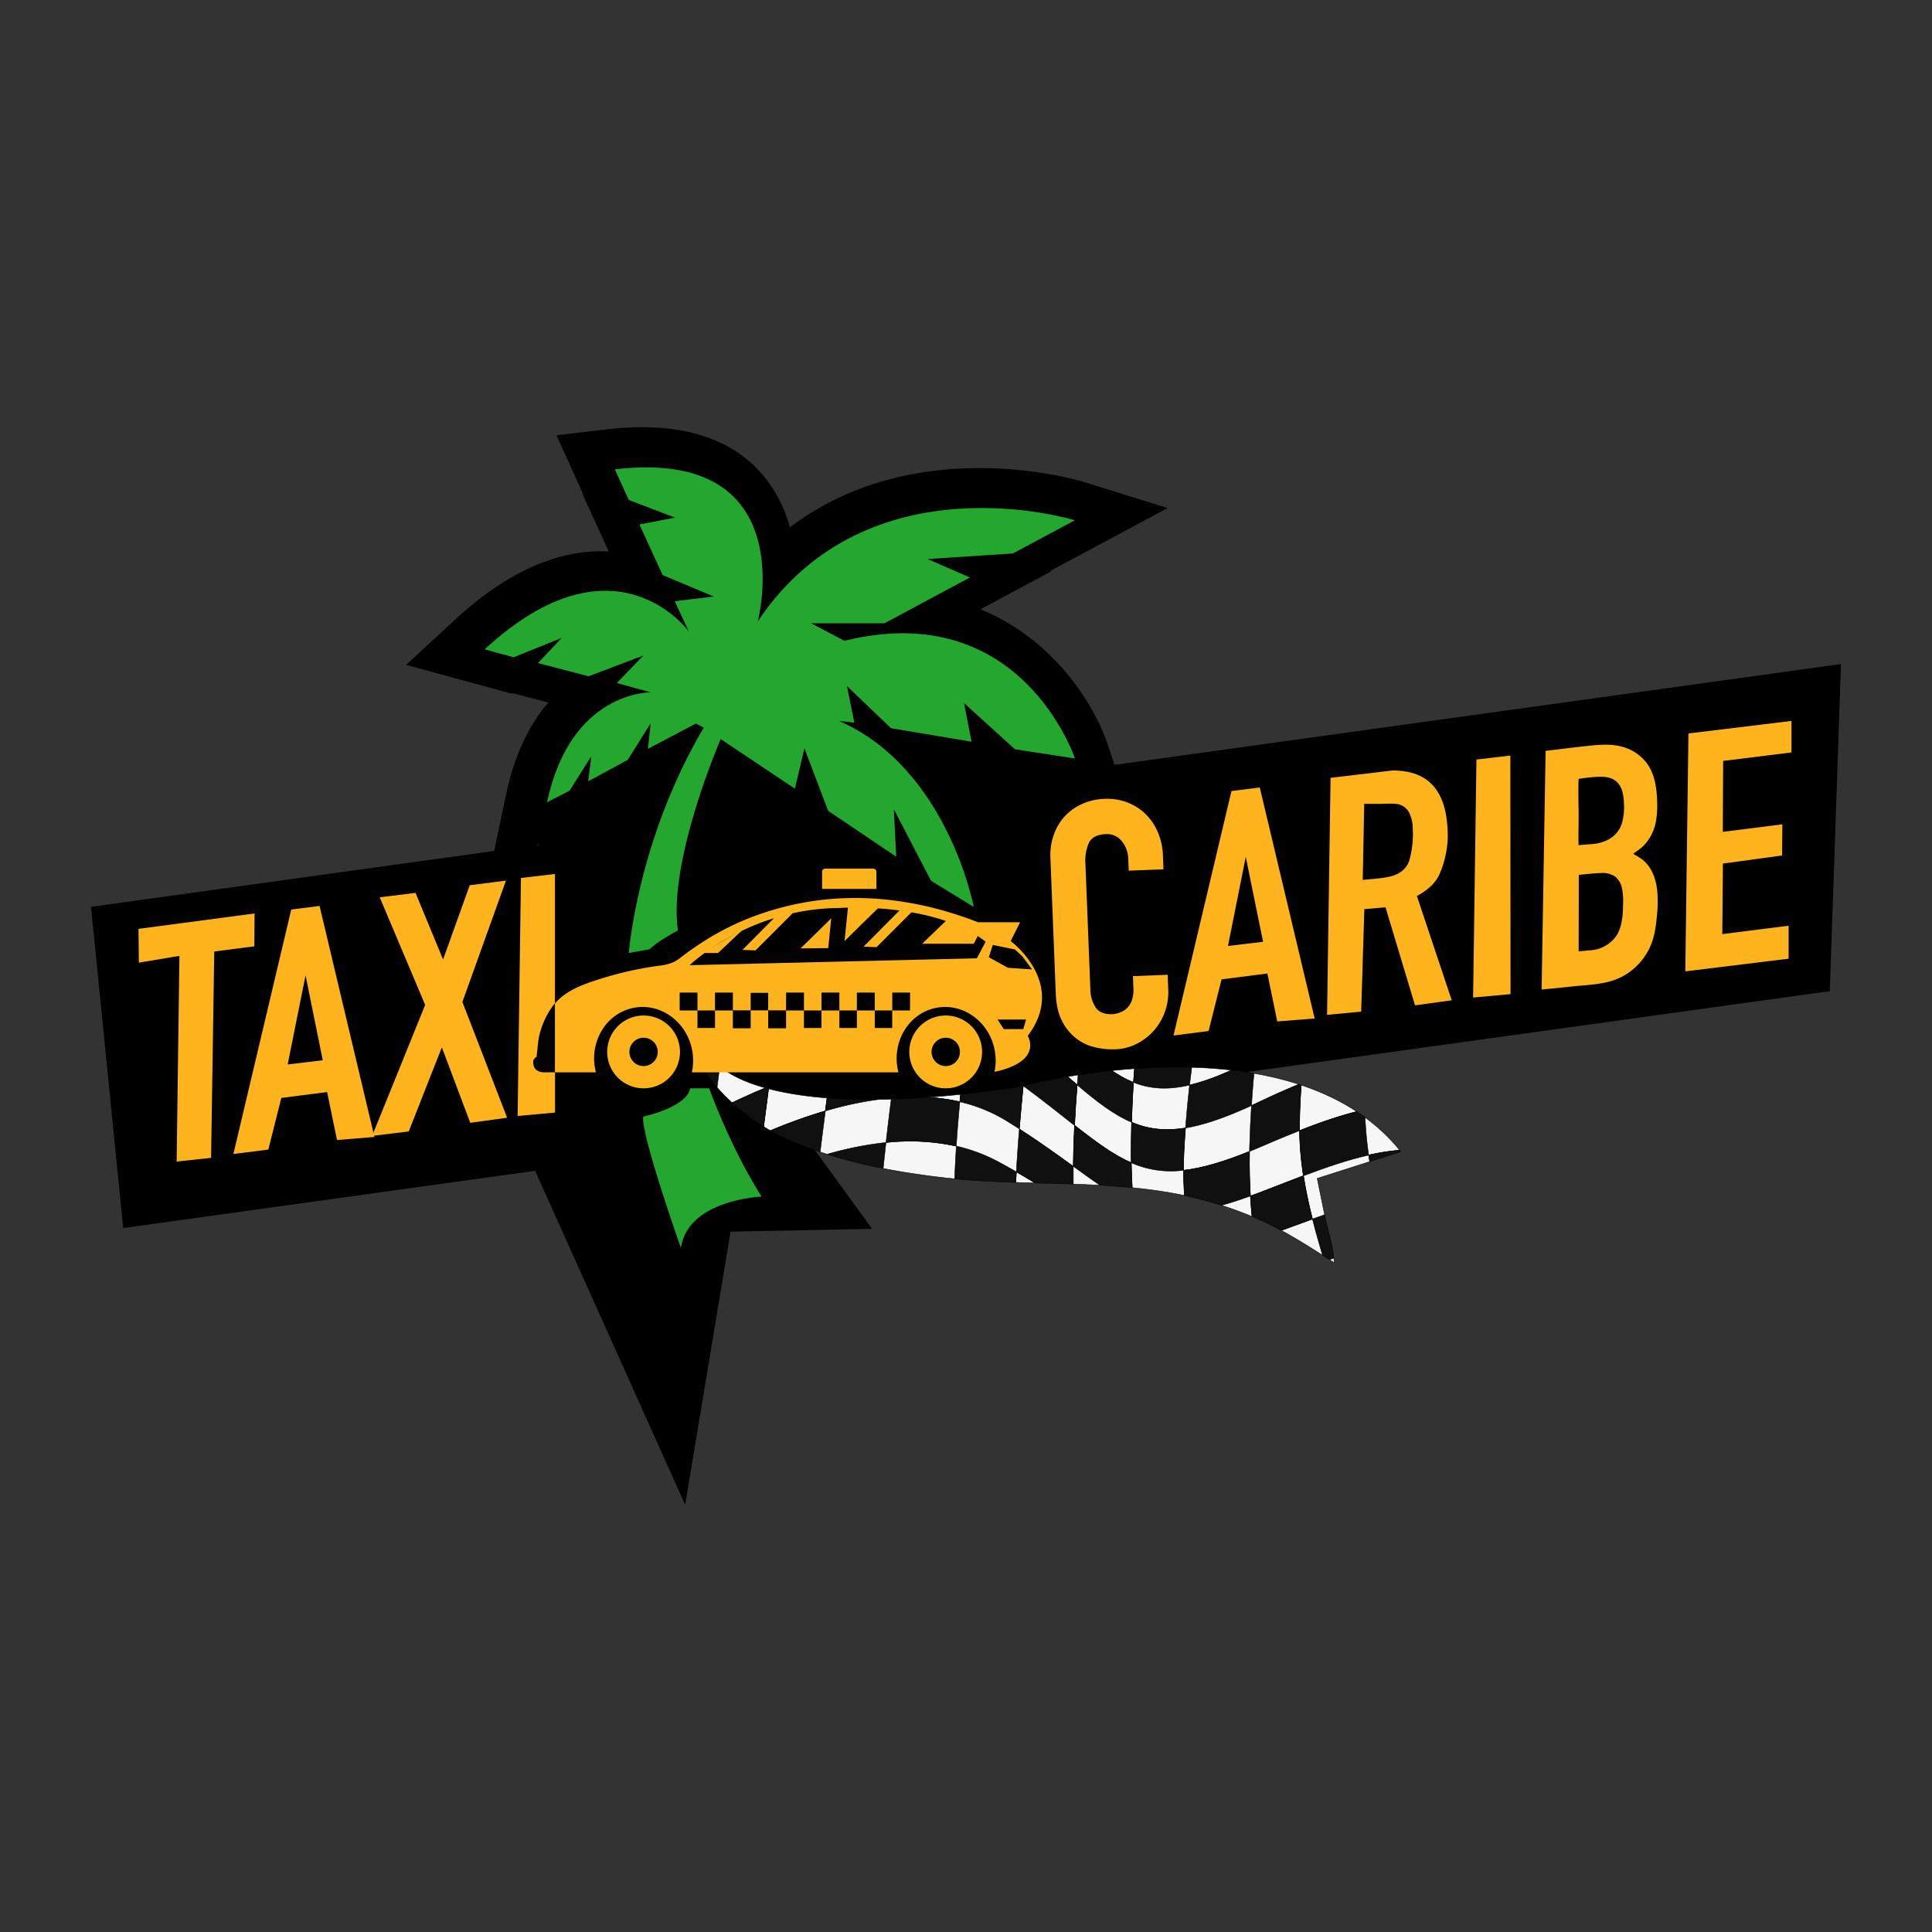 <svg id="Capa_1" data-name="Capa 1" xmlns="http://www.w3.org/2000/svg" xmlns:xlink="http://www.w3.org/1999/xlink" viewBox="0 0 1080 1080"><rect x="0" y="0" width="1080" height="1080" fill="#333333" stroke="none"/><defs><style>.cls-1{fill:none;}.cls-1,.cls-3,.cls-4{stroke:#000;stroke-miterlimit:10;stroke-width:0.25px;}.cls-2{clip-path:url(#clip-path);}.cls-3{fill:#101010;}.cls-4{fill:#f6f6f6;}.cls-5{fill:#24a72e;}.cls-6{fill:#ffb31d;}</style><clipPath id="clip-path"><path class="cls-1" d="M402.56,595.88s27.85,33,167.66,11.53c0,0,151.26-41.08,212.89,36.38l-46.78,14.94L740.66,680c1.68,8.24,4.86,17.51,5.14,25.82-14.24-9.06-27.84-18.08-43.47-24.76a217.15,217.15,0,0,0-48.45-14.35c-41.35-7.12-83.9-3.64-125.52-8.28-7.91-.88-15.8-2-23.65-3.26-20.13-3.34-40.09-8.27-59-15.91a118.34,118.34,0,0,1-31.14-18.23c-8.76-7.23-19.23-17.47-23.35-28.29C394.91,593.23,398.87,594.84,402.56,595.88Z"/></clipPath></defs><path d="M487.48,686.91l-38.61-53.18,574-79.69,6.24-182.83L623,427.56l-3.65-11.06c-7.31-22.14-30.18-59.25-71.28-75.89l39.68-21.27-.56-.24L652.73,284,606,269.46c-1-.32-25.55-7.8-58.45-7.8-31.16,0-71.1,6.63-106,33.17A76.2,76.2,0,0,0,428.41,268c-15-19.37-38.36-29.19-69.49-29.19a172.4,172.4,0,0,0-20,1.23l-27.83,3.28,14.85,32.81-.34.07,14.71,32.09q-2.16-.12-4.38-.12c-26.65,0-54.14,12.91-81.69,38.37L227,371.67l58.72,16,.59-.24,20.21,5.29c-10.11,11.83-18.68,28.23-23.42,50.59l-6.86,32.37L50.88,506.93l18,179.55,230.26-32L383,841.17l25.38-152.66M301.11,471.67l-.07.55-1.37.2Z"/><g class="cls-2"><path class="cls-3" d="M545.75,540.58q1.63-12.84,3.11-25.71c-11.44-3.1-24-4-36.83-3.44q-1.62,13-3.38,25.92C521.56,536.64,534.15,537.5,545.75,540.58Z"/><path class="cls-4" d="M577.22,557.44q1.34-12.86,2.55-25.71c-8.71-8.31-19.26-13.71-30.91-16.86q-1.47,12.86-3.11,25.71A73.25,73.25,0,0,1,577.22,557.44Z"/><path class="cls-3" d="M577.22,557.44c.72.67,1.44,1.34,2.14,2,9.47,9.56,17.56,17.84,24.94,24.76q1.2-11,2.67-21.92c-6.74-7-14-15.42-22.25-25.31a64,64,0,0,0-5-5.29Q578.56,544.6,577.22,557.44Z"/><path class="cls-4" d="M633.61,605.07q.76-11.49,1.92-22.06c-9.65-3.39-18.57-10.38-28.56-20.68q-1.47,10.95-2.67,21.92C614.89,594.18,624,601.25,633.61,605.07Z"/><path class="cls-3" d="M766.36,568a129.32,129.32,0,0,1,25.44-1.86c1.09-9.16,2.36-17.69,3.67-25.37a127.17,127.17,0,0,0-24.71.77C769.14,549.87,767.62,558.76,766.36,568Z"/><path class="cls-4" d="M508.65,537.35q1.75-12.95,3.38-25.92a217.62,217.62,0,0,0-36.47,5.07q-1.77,12.25-3.76,26.48A210.82,210.82,0,0,1,508.65,537.35Z"/><path class="cls-4" d="M442,525.84c-11.64,3.87-22.42,8.06-31.68,11.94q-1.92,13.17-4,28.05c9.12-4.08,19.74-8.49,31.26-12.61Q439.88,538.49,442,525.84Z"/><path class="cls-3" d="M410.31,537.78c-5.95,2.49-11.27,4.87-15.8,7l-2.65,27.86c4.2-2.05,9.08-4.35,14.48-6.77Q408.38,551,410.31,537.78Z"/><path class="cls-3" d="M633.61,605.07c9.36,3.72,19.21,4.36,31.36,1.51q1.42-12.51,3.21-24.43c-12.78,4-23.08,4.22-32.65.86Q634.38,593.57,633.61,605.07Z"/><path class="cls-3" d="M475.56,516.5A335.83,335.83,0,0,0,442,525.84q-2.1,12.66-4.39,27.38A325.2,325.2,0,0,1,471.8,543Q473.79,528.73,475.56,516.5Z"/><path class="cls-4" d="M730.51,578.35A178.29,178.29,0,0,1,766.36,568c1.26-9.23,2.78-18.12,4.4-26.46a157.93,157.93,0,0,0-35.5,8.92C733.5,559.34,731.87,568.71,730.51,578.35Z"/><path class="cls-4" d="M701.79,591.77c1-9.28,2-18.34,3.2-27-.35.21-.71.4-1.06.6-14,8.11-25.67,13.65-35.75,16.82q-1.77,11.91-3.21,24.43C675.23,604.2,687.14,599.32,701.79,591.77Z"/><path class="cls-3" d="M703.9,590.69a280.32,280.32,0,0,1,26.61-12.34c1.36-9.64,3-19,4.75-27.9A207.56,207.56,0,0,0,705,564.73c-1.16,8.7-2.25,17.76-3.2,27C702.5,591.41,703.18,591.08,703.9,590.69Z"/><path class="cls-3" d="M662.7,630.56c10.2-1.68,22.08-5.76,36.9-12.52.57-8.87,1.32-17.66,2.19-26.27-14.65,7.55-26.56,12.43-36.82,14.81Q663.64,618.34,662.7,630.56Z"/><path class="cls-4" d="M662.7,630.56q.91-12.21,2.27-24c-12.15,2.85-22,2.21-31.36-1.51-.47,7.17-.83,14.61-1,22.32C641.7,631.25,651.13,632.45,662.7,630.56Z"/><path class="cls-3" d="M508.65,537.35A210.82,210.82,0,0,0,471.8,543c-1.14,8.24-2.34,17-3.59,26.27a205.73,205.73,0,0,1,36.92-6.18Q506.92,550.21,508.65,537.35Z"/><path class="cls-4" d="M763.66,594.32a128.82,128.82,0,0,1,25.82-2.7c.56-8.92,1.37-17.45,2.32-25.49A129.32,129.32,0,0,0,766.36,568C765.2,576.54,764.26,585.37,763.66,594.32Z"/><path class="cls-3" d="M602.16,606.51c11.3,9.65,20.7,16.77,30.41,20.88.21-7.71.57-15.15,1-22.32-9.6-3.82-18.72-10.89-29.31-20.82Q603.07,595.37,602.16,606.51Z"/><path class="cls-3" d="M437.6,553.22c-11.52,4.12-22.14,8.53-31.26,12.61q-1.81,13.27-3.71,27.88c9-4.29,19.5-9,30.92-13.32Q435.62,566,437.6,553.22Z"/><path class="cls-3" d="M574,582l.59.51q.69-6.48,1.39-13c.42-4,.85-8,1.26-12.07a73.25,73.25,0,0,0-31.47-16.86q-1.61,12.7-3.26,25.38A77.08,77.08,0,0,1,574,582Z"/><path class="cls-4" d="M542.49,566q1.63-12.69,3.26-25.38c-11.6-3.08-24.19-3.94-37.1-3.23q-1.72,12.87-3.52,25.72C518,562.2,530.7,563,542.49,566Z"/><path class="cls-3" d="M727.47,605.61a207.07,207.07,0,0,1,36.19-11.29c.6-9,1.54-17.78,2.7-26.33a178.29,178.29,0,0,0-35.85,10.36C729.23,587.26,728.19,596.4,727.47,605.61Z"/><path class="cls-4" d="M574.57,582.47c10.68,9.16,19.61,17.22,27.59,24q.92-11.14,2.14-22.26c-7.38-6.92-15.47-15.2-24.94-24.76-.7-.71-1.42-1.38-2.14-2-.41,4-.84,8-1.26,12.07Q575.27,576,574.57,582.47Z"/><path class="cls-4" d="M471.8,543a325.2,325.2,0,0,0-34.2,10.24q-2,12.81-4.05,27.17a316.65,316.65,0,0,1,34.66-11.14C469.46,560,470.66,551.22,471.8,543Z"/><path class="cls-4" d="M701.79,591.77c-.87,8.61-1.62,17.4-2.19,26.27,1.41-.64,2.81-1.28,4.27-2,8.06-3.82,15.9-7.34,23.6-10.45.72-9.21,1.76-18.35,3-27.26a280.32,280.32,0,0,0-26.61,12.34C703.18,591.08,702.5,591.41,701.79,591.77Z"/><path class="cls-4" d="M406.34,565.83c-5.4,2.42-10.28,4.72-14.48,6.77l-2.64,27.78c3.93-2,8.45-4.3,13.41-6.67Q404.51,579.13,406.34,565.83Z"/><path class="cls-4" d="M726.44,627.47c0,1.53,0,3,0,4.57,12.7-5,24.7-9.1,36.53-11.72,0-.86,0-1.72-.06-2.59-.07-7.81.2-15.65.73-23.41a207.07,207.07,0,0,0-36.19,11.29C726.91,612.88,726.54,620.19,726.44,627.47Z"/><path class="cls-3" d="M402.63,593.71c-5,2.37-9.48,4.63-13.41,6.67l-2.65,27.68c3.74-2,8-4.29,12.61-6.65Q400.92,607,402.63,593.71Z"/><path class="cls-3" d="M468.21,569.25a316.65,316.65,0,0,0-34.66,11.14q-1.85,12.83-3.73,26.91a308.36,308.36,0,0,1,34.92-12Q466.54,581.62,468.21,569.25Z"/><path class="cls-3" d="M762.93,617.73c0,.87,0,1.73.06,2.59a127.87,127.87,0,0,1,25.6-3.18c0-8.76.36-17.3.89-25.52a128.82,128.82,0,0,0-25.82,2.7C763.13,602.08,762.86,609.92,762.93,617.73Z"/><path class="cls-4" d="M433.55,580.39c-11.42,4.37-21.92,9-30.92,13.32q-1.71,13.32-3.45,27.7c8.88-4.53,19.29-9.46,30.64-14.11Q431.71,593.21,433.55,580.39Z"/><path class="cls-3" d="M699.6,618c-.47,7.23-.83,14.51-1,21.79,0,1.28-.06,2.55-.08,3.82,1.75-.71,3.52-1.43,5.36-2.22,7.83-3.36,15.33-6.53,22.61-9.39,0-1.52-.05-3,0-4.57.1-7.28.47-14.59,1-21.86-7.7,3.11-15.54,6.63-23.6,10.45C702.41,616.76,701,617.4,699.6,618Z"/><path class="cls-4" d="M661.9,642.44q-.31,5.65-.28,11.77c10.12-1.12,22-4.52,36.87-10.56,0-1.27,0-2.54.08-3.82.2-7.28.56-14.56,1-21.79-14.82,6.76-26.7,10.84-36.9,12.52C662.4,634.49,662.12,638.45,661.9,642.44Z"/><path class="cls-4" d="M632.41,650c0-1.73-.06-3.46-.06-5.16,0-6,.07-11.8.22-17.48-9.71-4.11-19.11-11.23-30.41-20.88q-.92,11.28-1.47,22.59C612.74,638.54,622.47,645.72,632.41,650Z"/><path class="cls-3" d="M600.69,629.1q.54-11.33,1.47-22.59c-8-6.82-16.91-14.88-27.59-24Q573.25,594.71,572,607C583.21,615.25,592.5,622.7,600.69,629.1Z"/><path class="cls-4" d="M505.13,563.07a205.73,205.73,0,0,0-36.92,6.18q-1.66,12.38-3.47,26a200.82,200.82,0,0,1,36.88-6.73Q503.35,575.8,505.13,563.07Z"/><path class="cls-3" d="M632.41,650a54.91,54.91,0,0,0,29.21,4.18q0-6.11.28-11.77c.22-4,.5-8,.8-11.88-11.57,1.89-21,.69-30.13-3.17-.15,5.68-.23,11.49-.22,17.48C632.35,646.57,632.38,648.3,632.41,650Z"/><path class="cls-3" d="M539.33,591.05q1.53-12.54,3.16-25.09c-11.79-3-24.45-3.76-37.36-2.89q-1.77,12.73-3.51,25.47C514.55,587.52,527.31,588.12,539.33,591.05Z"/><path class="cls-4" d="M568.62,604.44,572,607q1.22-12.26,2.53-24.5L574,582a77.08,77.08,0,0,0-31.49-16q-1.62,12.54-3.16,25.09A81.94,81.94,0,0,1,568.62,604.44Z"/><path class="cls-4" d="M414.56,509.6c-6.61,2.6-12.5,5.07-17.39,7.22l-2.66,27.92c4.53-2.09,9.85-4.47,15.8-7Q412.53,522.51,414.56,509.6Z"/><path class="cls-4" d="M548.86,514.87c1-8.7,1.92-17.4,2.71-26.12-11.29-3-23.69-3.94-36.5-3.44q-1.41,13.06-3,26.12C524.91,510.84,537.42,511.77,548.86,514.87Z"/><path class="cls-4" d="M584.72,537c8.28,9.89,15.51,18.34,22.25,25.31.95-7.2,2-14.39,3.09-21.59a299.48,299.48,0,0,1-20-26.19,61.62,61.62,0,0,0-8-9.38q-1,13.29-2.29,26.56A64,64,0,0,1,584.72,537Z"/><path class="cls-3" d="M512,511.43q1.62-13.06,3-26.12a226.38,226.38,0,0,0-35.59,4.53q-1.8,12-3.92,26.66A217.62,217.62,0,0,1,512,511.43Z"/><path class="cls-4" d="M475.56,516.5q2.12-14.7,3.92-26.66c-11.24,2.29-22.29,5.23-32.7,8.44q-2.22,12.29-4.79,27.56A335.83,335.83,0,0,1,475.56,516.5Z"/><path class="cls-3" d="M548.86,514.87c11.65,3.15,22.2,8.55,30.91,16.86q1.23-13.26,2.29-26.56c-8.48-8.08-18.9-13.34-30.49-16.42C550.78,497.47,549.86,506.17,548.86,514.87Z"/><path class="cls-4" d="M735.26,550.45c2-10.15,4.18-19.68,6.31-28.3a166.29,166.29,0,0,0-32.39,14.63c-1.43,8.71-2.86,18.1-4.19,28A207.56,207.56,0,0,1,735.26,550.45Z"/><path class="cls-3" d="M635.53,583q1.25-11.44,2.88-21.84c-9.94-2.73-18.83-9.62-28.35-20.43-1.09,7.2-2.14,14.39-3.09,21.59C617,572.63,625.88,579.62,635.53,583Z"/><path class="cls-3" d="M770.76,541.53c1.89-9.66,3.92-18.56,5.87-26.37a146.22,146.22,0,0,0-35.06,7c-2.13,8.62-4.31,18.15-6.31,28.3A157.93,157.93,0,0,1,770.76,541.53Z"/><path class="cls-4" d="M668.18,582.15c1.29-8.65,2.71-17,4.2-25.13-13.41,5.48-24.21,6.82-34,4.15q-1.63,10.4-2.88,21.84C645.1,586.37,655.4,586.18,668.18,582.15Z"/><path class="cls-3" d="M703.93,565.33c.35-.2.71-.39,1.06-.6,1.33-9.85,2.76-19.24,4.19-28q-2.64,1.54-5.22,3.18c-12.09,7.68-22.45,13.33-31.58,17.06-1.49,8.08-2.91,16.48-4.2,25.13C678.26,579,689.88,573.44,703.93,565.33Z"/><path class="cls-3" d="M446.78,498.28c-11.8,3.63-22.77,7.6-32.22,11.32q-2,12.89-4.25,28.18c9.26-3.88,20-8.07,31.68-11.94Q444.54,510.57,446.78,498.28Z"/><path class="cls-4" d="M770.76,541.53a127.17,127.17,0,0,1,24.71-.77c1.69-9.86,3.46-18.36,5-25.1a126.38,126.38,0,0,0-23.84-.5C774.68,523,772.65,531.87,770.76,541.53Z"/><path class="cls-3" d="M741.57,522.15c2.42-9.77,4.8-18.35,6.84-25.33-12.58,4.1-24.2,10.62-35.26,17.5-1.28,6.77-2.63,14.32-4,22.46A166.29,166.29,0,0,1,741.57,522.15Z"/><path class="cls-4" d="M704,540q2.58-1.63,5.22-3.18c1.34-8.14,2.69-15.69,4-22.46-12.75,7.92-24.76,16.3-36.64,21.95q-2.13,10-4.13,20.75C681.51,553.29,691.87,547.64,704,540Z"/><path class="cls-3" d="M672.38,557q2-10.77,4.13-20.75a68.69,68.69,0,0,1-19,6.23c-6.78,1-11.74.52-15.57-1.17q-1.91,9.4-3.54,19.84C648.17,563.84,659,562.5,672.38,557Z"/><path class="cls-4" d="M515.07,485.31q1.2-11.13,2.2-22.29a285.86,285.86,0,0,0-34.56,5.83c-1,6.17-2,13.15-3.23,21A226.38,226.38,0,0,1,515.07,485.31Z"/><path class="cls-4" d="M776.63,515.16c2.24-9.06,4.38-16.65,6-22.24a81.6,81.6,0,0,0-34.27,3.9c-2,7-4.42,15.56-6.84,25.33A146.22,146.22,0,0,1,776.63,515.16Z"/><path class="cls-3" d="M800.47,515.66c2.5-11,4.4-17.3,4.4-17.3a86,86,0,0,0-22.19-5.44c-1.67,5.59-3.81,13.18-6,22.24A126.38,126.38,0,0,1,800.47,515.66Z"/><path class="cls-4" d="M638.41,561.17Q640,550.73,642,541.33c-12.66-5.61-12.87-24.18-24.9-42.62-2.5,14.05-4.86,28.05-7,42C619.58,551.55,628.47,558.44,638.41,561.17Z"/><path class="cls-4" d="M446.78,498.28q2.12-11.64,3.9-20.61c-12.84,4.08-24.17,8.32-32.92,11.82q-1.5,9.15-3.2,20.11C424,505.88,435,501.91,446.78,498.28Z"/><path class="cls-3" d="M479.48,489.84c1.18-7.84,2.26-14.82,3.23-21-11.25,2.58-22.1,5.66-32,8.82q-1.79,9-3.9,20.61C457.19,495.07,468.24,492.13,479.48,489.84Z"/><path class="cls-3" d="M515.07,485.31c12.81-.5,25.21.44,36.5,3.44q1.17-12.9,1.94-25.82a169.6,169.6,0,0,0-36.24.09Q516.28,474.18,515.07,485.31Z"/><path class="cls-3" d="M417.76,489.49c-11.65,4.66-18.75,8-18.75,8l-1.84,19.3c4.89-2.15,10.78-4.62,17.39-7.22Q416.26,498.65,417.76,489.49Z"/><path class="cls-3" d="M590.1,514.55a299.48,299.48,0,0,0,20,26.19c2.13-14,4.49-28,7-42-6.37-9.77-16.06-19.5-32.69-27.23q-1,16.86-2.3,33.69A61.62,61.62,0,0,1,590.1,514.55Z"/><path class="cls-4" d="M582.06,505.17q1.35-16.83,2.3-33.69-2.76-1.29-5.77-2.49a98.25,98.25,0,0,0-25.08-6.06q-.75,12.92-1.94,25.82C563.16,491.83,573.58,497.09,582.06,505.17Z"/><path class="cls-3" d="M740.32,705.14c12.83-4.55,24.28-8.37,36-10.37-2.21-8.17-4.42-16.21-6.4-24.38-11.65,2.38-23.35,6.35-36.3,11C735.69,689.41,738,697.3,740.32,705.14Z"/><path class="cls-3" d="M422.15,668.61c.33-2.82.65-5.6,1-8.36-11.2,5.22-21.42,10.74-30.16,15.81-.85,8.57-1.55,17.44-2.15,26.51,8.65-5.33,18.71-11.1,29.74-16.55C421,680,421.52,674.12,422.15,668.61Z"/><path class="cls-4" d="M568.16,655.08c-.45,7.95-.81,15.9-1,23.86a382.78,382.78,0,0,1,34.27,20q-.88-11.86-1.25-23.64C591.27,669.22,580.94,662.39,568.16,655.08Z"/><path class="cls-3" d="M600.18,675.26q.36,11.78,1.25,23.64c14.51,9.38,25.17,17.06,36.7,21.61-.86-8-1.72-16-2.51-23.75C624.62,692.25,614.12,684.71,600.18,675.26Z"/><path class="cls-4" d="M635.62,696.76c.79,7.79,1.65,15.71,2.51,23.75,9,3.56,18.53,5.21,30.83,4.26-1.32-7.93-2.54-15.84-3.58-23.6C653.74,702.07,644.51,700.41,635.62,696.76Z"/><path class="cls-4" d="M393,676.06c-4.24,2.47-8.15,4.83-11.64,7l-2.59,27.28c3.62-2.41,7.67-5,12.08-7.77C391.42,693.5,392.12,684.63,393,676.06Z"/><path class="cls-4" d="M701.43,693c1.15,8.39,2.58,16.34,4.16,24,13.09-4,24.37-8.15,34.73-11.83-2.34-7.84-4.63-15.73-6.65-23.71-9.19,3.34-19,7-29.88,10.73Z"/><path class="cls-3" d="M665.38,701.17c1,7.76,2.26,15.67,3.58,23.6,9.57-.74,20.81-3,34.8-7.23l1.83-.57c-1.58-7.67-3-15.62-4.16-24C686.83,697.78,675.23,700.39,665.38,701.17Z"/><path class="cls-3" d="M495.28,638.67a189,189,0,0,0-37.12,7.86c-.12.83-.22,1.65-.32,2.49-.95,7.55-1.69,15.07-2.3,22.54a182.18,182.18,0,0,1,37.19-8.26Q493.87,651,495.28,638.67Z"/><path class="cls-3" d="M557.88,649.38a93.49,93.49,0,0,0-23.29-8.67q-.78,12.33-1.19,24.66a100.19,100.19,0,0,1,19.11,6.49c5.23,2.39,10.09,4.75,14.65,7.08.19-8,.55-15.91,1-23.86C564.9,653.22,561.48,651.31,557.88,649.38Z"/><path class="cls-4" d="M495.28,638.67q-1.39,12.3-2.55,24.63a122,122,0,0,1,40.67,2.07q.42-12.33,1.19-24.66A120.68,120.68,0,0,0,495.28,638.67Z"/><path class="cls-4" d="M457.84,649c.1-.84.2-1.66.32-2.49a283.55,283.55,0,0,0-35,13.72c-.33,2.76-.65,5.54-1,8.36-.63,5.51-1.16,11.34-1.59,17.41a267.52,267.52,0,0,1,35-14.46C456.15,664.09,456.89,656.57,457.84,649Z"/><path class="cls-4" d="M776.37,694.77a100.89,100.89,0,0,1,19.93-1.46c-1.89-8.43-3.39-16.91-4.53-25.34a111.63,111.63,0,0,0-21.8,2.42C772,678.56,774.16,686.6,776.37,694.77Z"/><path class="cls-4" d="M536.57,615.94q.58-6.12,1.27-12.28t1.49-12.61c-12-2.93-24.78-3.53-37.71-2.51q-1.71,12.6-3.33,25.21A120.19,120.19,0,0,1,536.57,615.94Z"/><path class="cls-4" d="M464.74,595.27a308.36,308.36,0,0,0-34.92,12q-1.72,12.8-3.47,26.63a295.67,295.67,0,0,1,35-12.88Q463.12,607.61,464.74,595.27Z"/><path class="cls-4" d="M572,607q-1.2,12.06-2.2,24.14c11.88,7.71,21.63,14.75,30.15,20.91q.13-11.49.7-22.92C592.5,622.7,583.21,615.25,572,607Z"/><path class="cls-4" d="M632.41,650c.14,7.55.53,15.28,1.11,23.15a58.55,58.55,0,0,0,29.24,4.48c-.7-8.17-1.1-16-1.14-23.45A54.91,54.91,0,0,1,632.41,650Z"/><path class="cls-3" d="M572,607l-3.42-2.53a81.94,81.94,0,0,0-29.29-13.39q-.76,6.32-1.49,12.61t-1.27,12.28a87.51,87.51,0,0,1,26.68,11q3.4,2.15,6.59,4.2Q570.83,619.05,572,607Z"/><path class="cls-3" d="M600.69,629.1q-.56,11.43-.7,22.92c13,9.4,23.13,16.73,33.53,21.16-.58-7.87-1-15.6-1.11-23.15C622.47,645.72,612.74,638.54,600.69,629.1Z"/><path class="cls-3" d="M501.62,588.54a200.82,200.82,0,0,0-36.88,6.73q-1.62,12.36-3.35,25.78a193.9,193.9,0,0,1,36.9-7.3Q499.9,601.14,501.62,588.54Z"/><path class="cls-4" d="M698.49,643.65c-.15,8.79,0,17.06.52,24.92,1.58-.57,3.16-1.14,4.8-1.77,8.78-3.37,17-6.61,24.81-9.56a179.87,179.87,0,0,1-2.16-25.2c-7.28,2.86-14.78,6-22.61,9.39C702,642.22,700.24,642.94,698.49,643.65Z"/><path class="cls-3" d="M662.76,677.66c9.93-.85,21.58-3.76,36.25-9.09-.47-7.86-.67-16.13-.52-24.92-14.91,6-26.75,9.44-36.87,10.56C661.66,661.63,662.06,669.49,662.76,677.66Z"/><path class="cls-4" d="M399.18,621.41c-4.64,2.36-8.87,4.61-12.61,6.65L384,655.63c3.58-2.09,7.6-4.37,12-6.76Q397.56,634.71,399.18,621.41Z"/><path class="cls-3" d="M429.82,607.3c-11.35,4.65-21.76,9.58-30.64,14.11q-1.62,13.29-3.24,27.46c8.82-4.79,19.13-10,30.41-14.94Q428.09,620.09,429.82,607.3Z"/><path class="cls-3" d="M728.62,657.24c12.89-4.86,24.78-8.94,36.47-11.55a205.28,205.28,0,0,1-2.1-25.37c-11.83,2.62-23.83,6.71-36.53,11.72A179.87,179.87,0,0,0,728.62,657.24Z"/><path class="cls-4" d="M765.09,645.69a122,122,0,0,1,24.2-3.08c-.52-8.63-.74-17.15-.7-25.47a127.87,127.87,0,0,0-25.6,3.18A205.28,205.28,0,0,0,765.09,645.69Z"/><path class="cls-4" d="M541.77,716.81c-2.91-1-5.83-1.75-8.74-2.46q.18,11.56.6,23.17c2.57.43,5.14.9,7.74,1.45a96.38,96.38,0,0,1,28.73,11.61c-.47-7.88-1-15.77-1.51-23.65C560.7,723.5,551.84,720.1,541.77,716.81Z"/><path class="cls-4" d="M753.06,752.67a204.43,204.43,0,0,1,3.28,22.48A124,124,0,0,1,789.1,775a262.9,262.9,0,0,0-2.21-30.93C775,745.15,764.58,748.51,753.06,752.67Z"/><path class="cls-4" d="M489.47,711.64a167.78,167.78,0,0,0-35.8,8q0,11.34.36,22.34a194.73,194.73,0,0,1,35.13-6.26c-.1-6.42-.07-12.86.13-19.35C489.34,714.8,489.41,713.22,489.47,711.64Z"/><path class="cls-3" d="M489.47,711.64c-.06,1.58-.13,3.16-.18,4.74-.2,6.49-.23,12.93-.13,19.35a179.61,179.61,0,0,1,44.47,1.79q-.4-11.61-.6-23.17A126.34,126.34,0,0,0,489.47,711.64Z"/><path class="cls-3" d="M810.9,744.94a98.42,98.42,0,0,0-24-.88A262.9,262.9,0,0,1,789.1,775a127.45,127.45,0,0,1,31.26,8.31S818.56,772.37,810.9,744.94Z"/><path class="cls-3" d="M568.59,726.93c.51,7.88,1,15.77,1.51,23.65,14,8.2,26.67,18.79,40.37,27.72-1-10.35-2.33-20.71-3.65-31A270.89,270.89,0,0,0,568.59,726.93Z"/><path class="cls-3" d="M642.47,768c.56,8.48,1,17.06,1.11,25.73a83.79,83.79,0,0,0,27.18,2.38,98.92,98.92,0,0,0,11.43-1.57c-1.4-7.1-2.88-14.49-4.38-22.08C663,773.65,652.21,771.83,642.47,768Z"/><path class="cls-4" d="M606.82,747.26c1.32,10.33,2.63,20.69,3.65,31,10.14,6.62,20.86,12.31,33.11,15.45-.15-8.67-.55-17.25-1.11-25.73C630.74,763.42,620.56,755.92,606.82,747.26Z"/><path class="cls-4" d="M703.7,768.27a182.64,182.64,0,0,1-25.89,4.21c1.5,7.59,3,15,4.38,22.08,12.37-2.39,25-6.82,38.48-11-1.15-6.33-2.45-12.51-3.85-18.65C712.7,766.09,708.34,767.22,703.7,768.27Z"/><path class="cls-3" d="M716.82,764.94c1.4,6.14,2.7,12.32,3.85,18.65,11.26-3.49,23.06-6.75,35.67-8.44a204.43,204.43,0,0,0-3.28-22.48C742.55,756.47,731.13,760.92,716.82,764.94Z"/><path class="cls-3" d="M373.6,764.29l-1.92,20.18A167.27,167.27,0,0,1,388.49,772c0-6.21.14-12.46.26-18.7C383.14,757.13,378.05,760.88,373.6,764.29Z"/><path class="cls-3" d="M419,734.76c0,6.63,0,13.34.11,20.07A220.53,220.53,0,0,1,454,742q-.34-11-.36-22.34A230.58,230.58,0,0,0,419,734.76Z"/><path class="cls-4" d="M388.75,753.26c-.12,6.24-.22,12.49-.26,18.7a237.53,237.53,0,0,1,30.6-17.13c-.09-6.73-.13-13.44-.11-20.07A309.73,309.73,0,0,0,388.75,753.26Z"/><path class="cls-4" d="M490.75,687.61q-.81,12-1.28,24A126.34,126.34,0,0,1,533,714.35q-.22-12.24-.13-24.44A123.92,123.92,0,0,0,490.75,687.61Z"/><path class="cls-4" d="M567.36,702.94c.28,8,.73,16,1.23,24a270.89,270.89,0,0,1,38.23,20.33c-1-8.13-2.1-16.23-3-24.3A320.07,320.07,0,0,0,567.36,702.94Z"/><path class="cls-3" d="M703.73,742.91a176.94,176.94,0,0,1-30.55,5.62c1.52,8.11,3.08,16.13,4.63,24a182.64,182.64,0,0,0,25.89-4.21c4.64-1,9-2.18,13.12-3.33-1.83-8-3.82-16-5.78-24.06C708.67,741.56,706.25,742.24,703.73,742.91Z"/><path class="cls-4" d="M786.89,744.06a98.42,98.42,0,0,1,24,.88c-2.08-7.43-4.58-16.06-7.59-26a95,95,0,0,0-20.82.33C784.22,727.07,785.74,735.27,786.89,744.06Z"/><path class="cls-4" d="M711,740.88c2,8.09,4,16,5.78,24.06,14.31-4,25.73-8.47,36.24-12.27-1.63-8.11-3.64-16-5.83-23.91C736.63,732.51,725,736.84,711,740.88Z"/><path class="cls-3" d="M747.23,728.76c2.19,7.86,4.2,15.8,5.83,23.91,11.52-4.16,21.94-7.52,33.83-8.61-1.15-8.79-2.67-17-4.4-24.8C770.59,720.76,759.58,724.38,747.23,728.76Z"/><path class="cls-4" d="M389.49,728.29c-4.89,3.21-9.37,6.3-13.34,9.13l-2.55,26.87c4.45-3.41,9.54-7.16,15.15-11C388.92,744.9,389.17,736.56,389.49,728.29Z"/><path class="cls-4" d="M640.56,744.3c.73,7.82,1.4,15.72,1.91,23.72,9.74,3.81,20.55,5.63,35.34,4.46-1.55-7.82-3.11-15.84-4.63-24C659.86,749.57,649.82,747.89,640.56,744.3Z"/><path class="cls-3" d="M547.14,694.33a108.1,108.1,0,0,0-14.24-4.42q-.09,12.2.13,24.44c2.91.71,5.83,1.49,8.74,2.46,10.07,3.29,18.93,6.69,26.82,10.12-.5-8-1-16-1.23-24C561.23,700.08,554.53,697.2,547.14,694.33Z"/><path class="cls-3" d="M454.1,695.91q-.44,12-.43,23.74a167.78,167.78,0,0,1,35.8-8q.46-12,1.28-24A175.66,175.66,0,0,0,454.1,695.91Z"/><path class="cls-3" d="M603.78,723c.94,8.07,2,16.17,3,24.3,13.74,8.66,23.92,16.16,35.65,20.76-.51-8-1.18-15.9-1.91-23.72C628.75,739.74,618.21,732.07,603.78,723Z"/><path class="cls-4" d="M419.35,710.8c-.24,7.8-.35,15.82-.37,24a230.58,230.58,0,0,1,34.69-15.11q0-11.71.43-23.74A250.36,250.36,0,0,0,419.35,710.8Z"/><path class="cls-3" d="M389.49,728.29c-.32,8.27-.57,16.61-.74,25A309.73,309.73,0,0,1,419,734.76c0-8.14.13-16.16.37-24A337.09,337.09,0,0,0,389.49,728.29Z"/><path class="cls-4" d="M426.35,633.93c-11.28,4.94-21.59,10.15-30.41,14.94q-1.19,10.46-2.37,21.37c-.21,1.92-.41,3.87-.6,5.82,8.74-5.07,19-10.59,30.16-15.81Q424.75,646.65,426.35,633.93Z"/><path class="cls-3" d="M498.29,613.75q-1.59,12.45-3,24.92a120.68,120.68,0,0,1,39.31,2q.78-12.37,2-24.77A120.19,120.19,0,0,0,498.29,613.75Z"/><path class="cls-3" d="M569.84,631.11q-1,12-1.68,24c12.78,7.31,23.11,14.14,32,20.18q-.33-11.65-.19-23.24C591.47,645.86,581.72,638.82,569.84,631.11Z"/><path class="cls-4" d="M563.25,626.91a87.51,87.51,0,0,0-26.68-11q-1.2,12.4-2,24.77a93.49,93.49,0,0,1,23.29,8.67c3.6,1.93,7,3.84,10.28,5.7q.69-12,1.68-24Q566.66,629.06,563.25,626.91Z"/><path class="cls-4" d="M665.38,701.17c9.85-.78,21.45-3.39,36-8.21-1.07-7.72-1.9-15.81-2.42-24.39-14.67,5.33-26.32,8.24-36.25,9.09C663.4,685.27,664.3,693.15,665.38,701.17Z"/><path class="cls-3" d="M633.52,673.18c.56,7.71,1.29,15.58,2.1,23.58,8.89,3.65,18.12,5.31,29.76,4.41-1.08-8-2-15.9-2.62-23.51A58.55,58.55,0,0,1,633.52,673.18Z"/><path class="cls-4" d="M600,652q-.13,11.58.19,23.24c13.94,9.45,24.44,17,35.44,21.5-.81-8-1.54-15.87-2.1-23.58C623.12,668.75,613,661.42,600,652Z"/><path class="cls-3" d="M461.39,621.05a295.67,295.67,0,0,0-35,12.88q-1.61,12.72-3.22,26.32a283.55,283.55,0,0,1,35-13.72Q459.79,633.33,461.39,621.05Z"/><path class="cls-4" d="M733.67,681.43c13-4.69,24.65-8.66,36.3-11-1.93-8-3.63-16.12-4.88-24.7-11.69,2.61-23.58,6.69-36.47,11.55C729.9,665.48,731.65,673.52,733.67,681.43Z"/><path class="cls-4" d="M498.29,613.75a193.9,193.9,0,0,0-36.9,7.3q-1.59,12.27-3.23,25.48a189,189,0,0,1,37.12-7.86Q496.69,626.19,498.29,613.75Z"/><path class="cls-3" d="M393.57,670.24q1.19-10.92,2.37-21.37c-4.39,2.39-8.41,4.67-12,6.76l-2.62,27.43c3.49-2.17,7.4-4.53,11.64-7C393.16,674.11,393.36,672.16,393.57,670.24Z"/><path class="cls-3" d="M699,668.57c.52,8.58,1.35,16.67,2.42,24.39l2.36-.8c10.88-3.71,20.69-7.39,29.88-10.73-2-7.91-3.77-15.95-5-24.19-7.83,3-16,6.19-24.81,9.56C702.17,667.43,700.59,668,699,668.57Z"/><path class="cls-3" d="M770,670.39a111.63,111.63,0,0,1,21.8-2.42c-1.16-8.52-2-17-2.48-25.36a122,122,0,0,0-24.2,3.08C766.34,654.27,768,662.4,770,670.39Z"/><path class="cls-4" d="M420.56,686c-11,5.45-21.09,11.22-29.74,16.55-.53,8.43-1,17-1.33,25.72a337.09,337.09,0,0,1,29.86-17.49C419.6,702.21,420,693.91,420.56,686Z"/><path class="cls-4" d="M567.16,678.94c-4.56-2.33-9.42-4.69-14.65-7.08a100.19,100.19,0,0,0-19.11-6.49q-.42,12.27-.5,24.54a108.1,108.1,0,0,1,14.24,4.42c7.39,2.87,14.09,5.75,20.22,8.61-.28-7.9-.4-15.8-.21-23.73C567.15,679.12,567.16,679,567.16,678.94Z"/><path class="cls-3" d="M492.73,663.3q-1.14,12.13-2,24.31a123.92,123.92,0,0,1,42.15,2.3q.09-12.28.5-24.54A122,122,0,0,0,492.73,663.3Z"/><path class="cls-3" d="M420.56,686c-.57,7.89-1,16.19-1.21,24.78a250.36,250.36,0,0,1,34.75-14.89q.47-12,1.44-24.35A267.52,267.52,0,0,0,420.56,686Z"/><path class="cls-3" d="M782.49,719.26a95,95,0,0,1,20.82-.33c-.58-1.92-1.17-3.87-1.79-5.89-2-6.53-3.73-13.12-5.22-19.73a100.89,100.89,0,0,0-19.93,1.46C778.5,702.69,780.61,710.75,782.49,719.26Z"/><path class="cls-4" d="M455.54,671.56q-1,12.29-1.44,24.35a175.66,175.66,0,0,1,36.65-8.3q.83-12.17,2-24.31A182.18,182.18,0,0,0,455.54,671.56Z"/><path class="cls-4" d="M601.43,698.9q.24,3.2.52,6.39c.51,5.88,1.14,11.77,1.83,17.67,14.43,9.11,25,16.78,36.78,21.34-.76-8-1.59-16-2.43-23.79C626.6,716,615.94,708.28,601.43,698.9Z"/><path class="cls-4" d="M703.76,717.54c-14,4.19-25.23,6.49-34.8,7.23,1.32,7.93,2.75,15.88,4.22,23.76a176.94,176.94,0,0,0,30.55-5.62c2.52-.67,4.94-1.35,7.31-2-1.89-7.77-3.75-15.68-5.45-23.91Z"/><path class="cls-3" d="M601.43,698.9a382.78,382.78,0,0,0-34.27-20c0,.09,0,.18,0,.27-.19,7.93-.07,15.83.21,23.73a320.07,320.07,0,0,1,36.42,20c-.69-5.9-1.32-11.79-1.83-17.67Q601.67,702.1,601.43,698.9Z"/><path class="cls-3" d="M638.13,720.51c.84,7.83,1.67,15.76,2.43,23.79,9.26,3.59,19.3,5.27,32.62,4.23-1.47-7.88-2.9-15.83-4.22-23.76C656.66,725.72,647.13,724.07,638.13,720.51Z"/><path class="cls-3" d="M705.59,717c1.7,8.23,3.56,16.14,5.45,23.91,14-4,25.59-8.37,36.19-12.12-2.2-7.92-4.57-15.77-6.91-23.62C730,708.82,718.68,713,705.59,717Z"/><path class="cls-4" d="M747.23,728.76c12.35-4.38,23.36-8,35.26-9.5-1.88-8.51-4-16.57-6.12-24.49-11.77,2-23.22,5.82-36,10.37C742.66,713,745,720.84,747.23,728.76Z"/><path class="cls-3" d="M390.82,702.57c-4.41,2.74-8.46,5.36-12.08,7.77l-2.59,27.08c4-2.83,8.45-5.92,13.34-9.13C389.84,719.6,390.29,711,390.82,702.57Z"/></g><path class="cls-1" d="M402.56,595.88s27.85,33,167.66,11.53c0,0,151.26-41.08,212.89,36.38l-46.78,14.94L740.66,680c1.68,8.24,4.86,17.51,5.14,25.82-14.24-9.06-27.84-18.08-43.47-24.76a217.15,217.15,0,0,0-48.45-14.35c-41.35-7.12-83.9-3.64-125.52-8.28-7.91-.88-15.8-2-23.65-3.26-20.13-3.34-40.09-8.27-59-15.91a118.34,118.34,0,0,1-31.14-18.23c-8.76-7.23-19.23-17.47-23.35-28.29C394.91,593.23,398.87,594.84,402.56,595.88Z"/><path class="cls-5" d="M444.36,440.87l5.31-22.56,13.27,34.95L501,478.92l-1.33-26.55,20.79,40L544.34,507s-14.52-77.42-75.28-104l8.55,1-4.16-20.5,24.66,23.59,45,7.53L538.89,393l28.46,25.84L600.9,424S571.11,333.73,472,358.21l-18.58-9.8h41l47.75-25.59-23.6-10.32,47.63-3.1,34.66-18.58S485.28,255,423.64,347.3c0,0,25.36-97.33-79.93-84.94l7.74,17.11,25.88,9.88-19.9,3.83,13,28.31L399,333.44l-21.82,2.65L385,352.91S343.71,295.76,270.93,363l16.26,4.42L314,356.59l-13.27,14.05L329,378.05l30.64-11.61-14.82,15.37,18.91,5.2s-44.72-.85-57.92,61.46L318.38,442l12.17-19.25-1.77,14,22.12-11.95,12.83-20.46-1.55,14.27L389,404.48l3.87,2Z"/><path class="cls-5" d="M403.11,412.57s-29.77,68.35-24.17,107.52c0,0-11.84,6.33-15.78,10.55l-11.65,2.11s4.67-63.21,42.11-126.37Z"/><path class="cls-5" d="M396.42,608.37s11.56,32.48,29.31,60.55c0,0-41,1.51-45.13,28.62,0,0-22.44-63.44-21.06-73.35,0,0,24.22-5.09,26.28-15.82Z"/><polygon class="cls-6" points="392.59 532.75 401.38 532.75 415.77 519.16 392.59 532.75"/><polygon class="cls-6" points="415.03 531.01 433.4 512.5 443.25 510.37 422.33 531.28 415.03 531.01"/><polygon class="cls-6" points="482.72 529.19 502.9 508.85 509.81 509.66 490.01 529.47 482.72 529.19"/><path class="cls-6" d="M447.46,530.17c0,.15,17.21-16.82,17.21-16.82L463,530Z"/><path class="cls-6" d="M491.76,506.86c0-.17-19.66,19.23-19.66,19.23l1.94-19Z"/><polygon class="cls-6" points="515.47 527.57 529.43 514.15 546.84 522.68 544.37 527.57 515.47 527.57"/><path class="cls-6" d="M100.3,534.34l-22.69,3.79-.19-18.9,64.89-8.6L142.17,529l-22.4,2.89L118,647.26l-19.26,2.06Z"/><path class="cls-6" d="M237.67,561.75l-25.42-60.17,20.05-2.44,15.38,37.22,14.9-41.51,20.26-2.58L258.49,560.1l25,64.71-20.61,2.86L247,585.49l-18.51,47-20.46,2.48Z"/><path class="cls-6" d="M653.06,553.44A32.33,32.33,0,0,1,645,576.13a32.65,32.65,0,0,1-9.53,7.35,28.37,28.37,0,0,1-12,3.08,42.73,42.73,0,0,1-11.3-1.1,27.09,27.09,0,0,1-10.5-4.91,28.69,28.69,0,0,1-7.92-9.67q-3.21-6.07-3.57-15.55l-3-75.81A34,34,0,0,1,589,466.86,29.58,29.58,0,0,1,595,456.55a30.06,30.06,0,0,1,9.75-7.07,33.15,33.15,0,0,1,12.76-2.92A31.23,31.23,0,0,1,630,448.49a29.58,29.58,0,0,1,10.18,6.37,31.29,31.29,0,0,1,7,10.19,36.09,36.09,0,0,1,2.91,13.15l.3,7.74-19.43.77-.26-6.58a16.19,16.19,0,0,0-3.64-9.93,10.43,10.43,0,0,0-8.93-3.91q-7.25.29-9.45,4.92a24.62,24.62,0,0,0-1.92,11.61l2.77,70.39a18.5,18.5,0,0,0,3,10q2.73,4,9.4,3.7A13.88,13.88,0,0,0,626,566a10.8,10.8,0,0,0,6.7-6.75,17.66,17.66,0,0,0,.88-6.82l-.27-6.77,19.43-.76Z"/><path class="cls-6" d="M162.81,508.43l15.83-2,30.68,129.15-20.93,1.69-5.53-26.8-25.6,3.28L150,642.62l-19.54,2.48Zm8,36.81-10,49.79,19.61-2.35"/><path class="cls-6" d="M688.39,442.19l15.83-2,30.69,129.15L714,571l-5.53-26.81-25.6,3.28-7.27,28.88L656,578.86Zm8,36.81-9.95,49.8,19.61-2.35"/><path class="cls-6" d="M528.69,567.68A20.35,20.35,0,1,0,549,588,20.34,20.34,0,0,0,528.69,567.68Zm0,28.26A7.92,7.92,0,1,1,536.6,588,7.92,7.92,0,0,1,528.69,595.94Z"/><path class="cls-6" d="M359.77,567.68A20.35,20.35,0,1,0,380.12,588,20.35,20.35,0,0,0,359.77,567.68Zm0,28.26a7.92,7.92,0,1,1,7.91-7.92A7.92,7.92,0,0,1,359.77,595.94Z"/><path class="cls-6" d="M298.11,593.08s.48-1.88,1.84-2.17c0,0,.95-9.22,1.07-9.81a45.74,45.74,0,0,1,8.4-19.3c.25-.32.54-.58.79-.88l0-72.36-19,2.23-1.86,133.05,20.92-1.9,0-22.52h-5.59S297.56,600.1,298.11,593.08Z"/><path class="cls-6" d="M565,526.07l5.23-10.52H546.76c-23.82-9.28-49.33-14.43-74.95-13.45a161.26,161.26,0,0,0-56.2,12.42,151.23,151.23,0,0,0-24.24,13q-5.76,3.78-11.2,8a19.6,19.6,0,0,1-4,2.45,26,26,0,0,1-7.32,1.82,195.33,195.33,0,0,0-34.37,7.75c-8.9,2.87-18,6.12-24.27,13.41l0,38.5h22.91c-.21-.8-.39-1.61-.53-2.43a30.23,30.23,0,0,1,4.3-21.73,26.62,26.62,0,0,1,17.86-12c15-2.61,29.47,8.26,32.25,24.24a31.09,31.09,0,0,1-.24,11.9H502.23c-.2-.8-.38-1.61-.53-2.43-2.77-16,7.17-31.1,22.17-33.71s29.47,8.26,32.25,24.24a31,31,0,0,1-.18,11.65c27.58-5.93,18.56-20.12,18.56-20.12C596.93,549.6,565,526.07,565,526.07Zm-56.3,38.79h-9.95v9.79H489v-9.79H479v9.79h-9.79v-9.79h-10v9.79h-9.79v-9.79h-10v9.95h-10v-10h-9.79v10h-9.95v-9.95h-10v9.79h-9.79v-9.79h-9.95v-10h9.95v10h9.79v-10h10v9.94h9.95v-9.79h9.79v9.79h10v-9.94h10v10h9.79v-10h10v10H479v-10h10v10h9.79v-10h9.95Zm37.38-29.17-160.55,3.86s31.19-30.46,80.92-31.93h1.81s53.69-4,82.72,18.81Zm6.69-.6,2.2-6.88,12.39,2.55,4.06,3.78,5.5,7.36L563.45,541Zm19.27,40.18H561.13l-3.48-5.36h15.91Z"/><path class="cls-6" d="M461.29,485.57h26.88a1.73,1.73,0,0,1,1.73,1.73v9.62a0,0,0,0,1,0,0H459.55a0,0,0,0,1,0,0V487.3A1.73,1.73,0,0,1,461.29,485.57Z"/><path class="cls-6" d="M825.34,424.59l18.95-2.24.11,133.38-20.92,1.9Z"/><path class="cls-6" d="M743.78,434.82l34.63-4.12c21.13,0,30.91,12.34,30.91,37.23a55.81,55.81,0,0,1-4.59,20.65c-2.29,5.3-6.91,9.09-12.66,12.31l19.47,58.28L791,562l-16.49-54.8-11.83,1-1.77,57.29-19.08,1.83Zm18,57.07c4.91-.57,10-.75,14.87-1.81,5.21-1.14,9.58-4,11.2-9.24a53.53,53.53,0,0,0,1.88-17.64,20,20,0,0,0-2-8.9,9.08,9.08,0,0,0-6.31-4.77c-3.28-.5-6.51-.17-9.81-.17h-9Z"/><path class="cls-6" d="M864,419.74c7.84-.93,15.68-1.95,23.54-2.78,6.6-.69,13-1.3,19.52.55a25.39,25.39,0,0,1,13.52,9.11c3.88,5.24,5.2,11.9,5.64,18.28.09,1.25.14,2.5.16,3.76a49.11,49.11,0,0,1-.88,11.42,26.07,26.07,0,0,1-6.2,12.13c-1.89,2.07-4.13,3.38-6.31,5.06,2.62,1.58,5,2.8,7.18,5.14,4.06,4.44,5.74,10.26,6.3,16.17a75.64,75.64,0,0,1-.32,14.19c-.6,6.25-1.57,12.47-4.49,18.1a35.76,35.76,0,0,1-11,12.69,33.6,33.6,0,0,1-6.51,3.6c-7.72,3.21-16.25,3.34-24.45,4.19l-13.93,1.44c-.22,0-4,.34-4,.42Zm18.47,52.79c0-.17,7.5-.66,8.22-.74,7.14-.77,13.53-4.24,15.89-11.34a32.3,32.3,0,0,0,1.2-11.51,26.46,26.46,0,0,0-1-6.81,11.11,11.11,0,0,0-3.71-5.68c-2.64-2-6.11-2.31-9.32-2.23a89.19,89.19,0,0,0-11.18,1.16c-.49.07-.08,18.73-.09,20.13C882.48,461.17,882.27,466.87,882.44,472.53Zm0,59.21c0,.16,4.9-.42,5.3-.44a23.14,23.14,0,0,0,6.34-1.07,19.17,19.17,0,0,0,9.94-7.87,15.34,15.34,0,0,0,1.28-2.83c1.75-4.69,1.89-9.75,2-14.69a34.84,34.84,0,0,0-.68-8.47,11.08,11.08,0,0,0-3.76-6.34,12.33,12.33,0,0,0-7.75-2c-4.18.09-8.4.66-12.57,1C882.55,489,882.48,531.59,882.48,531.74Z"/><path class="cls-6" d="M943.85,410l57.59-7v17.62l-38.18,4.74-.21,39.64,33.3-4.2-.14,17.41-33.09,4.54-.34,39.42,37.08-4.7v18.44L942.1,543Z"/></svg>